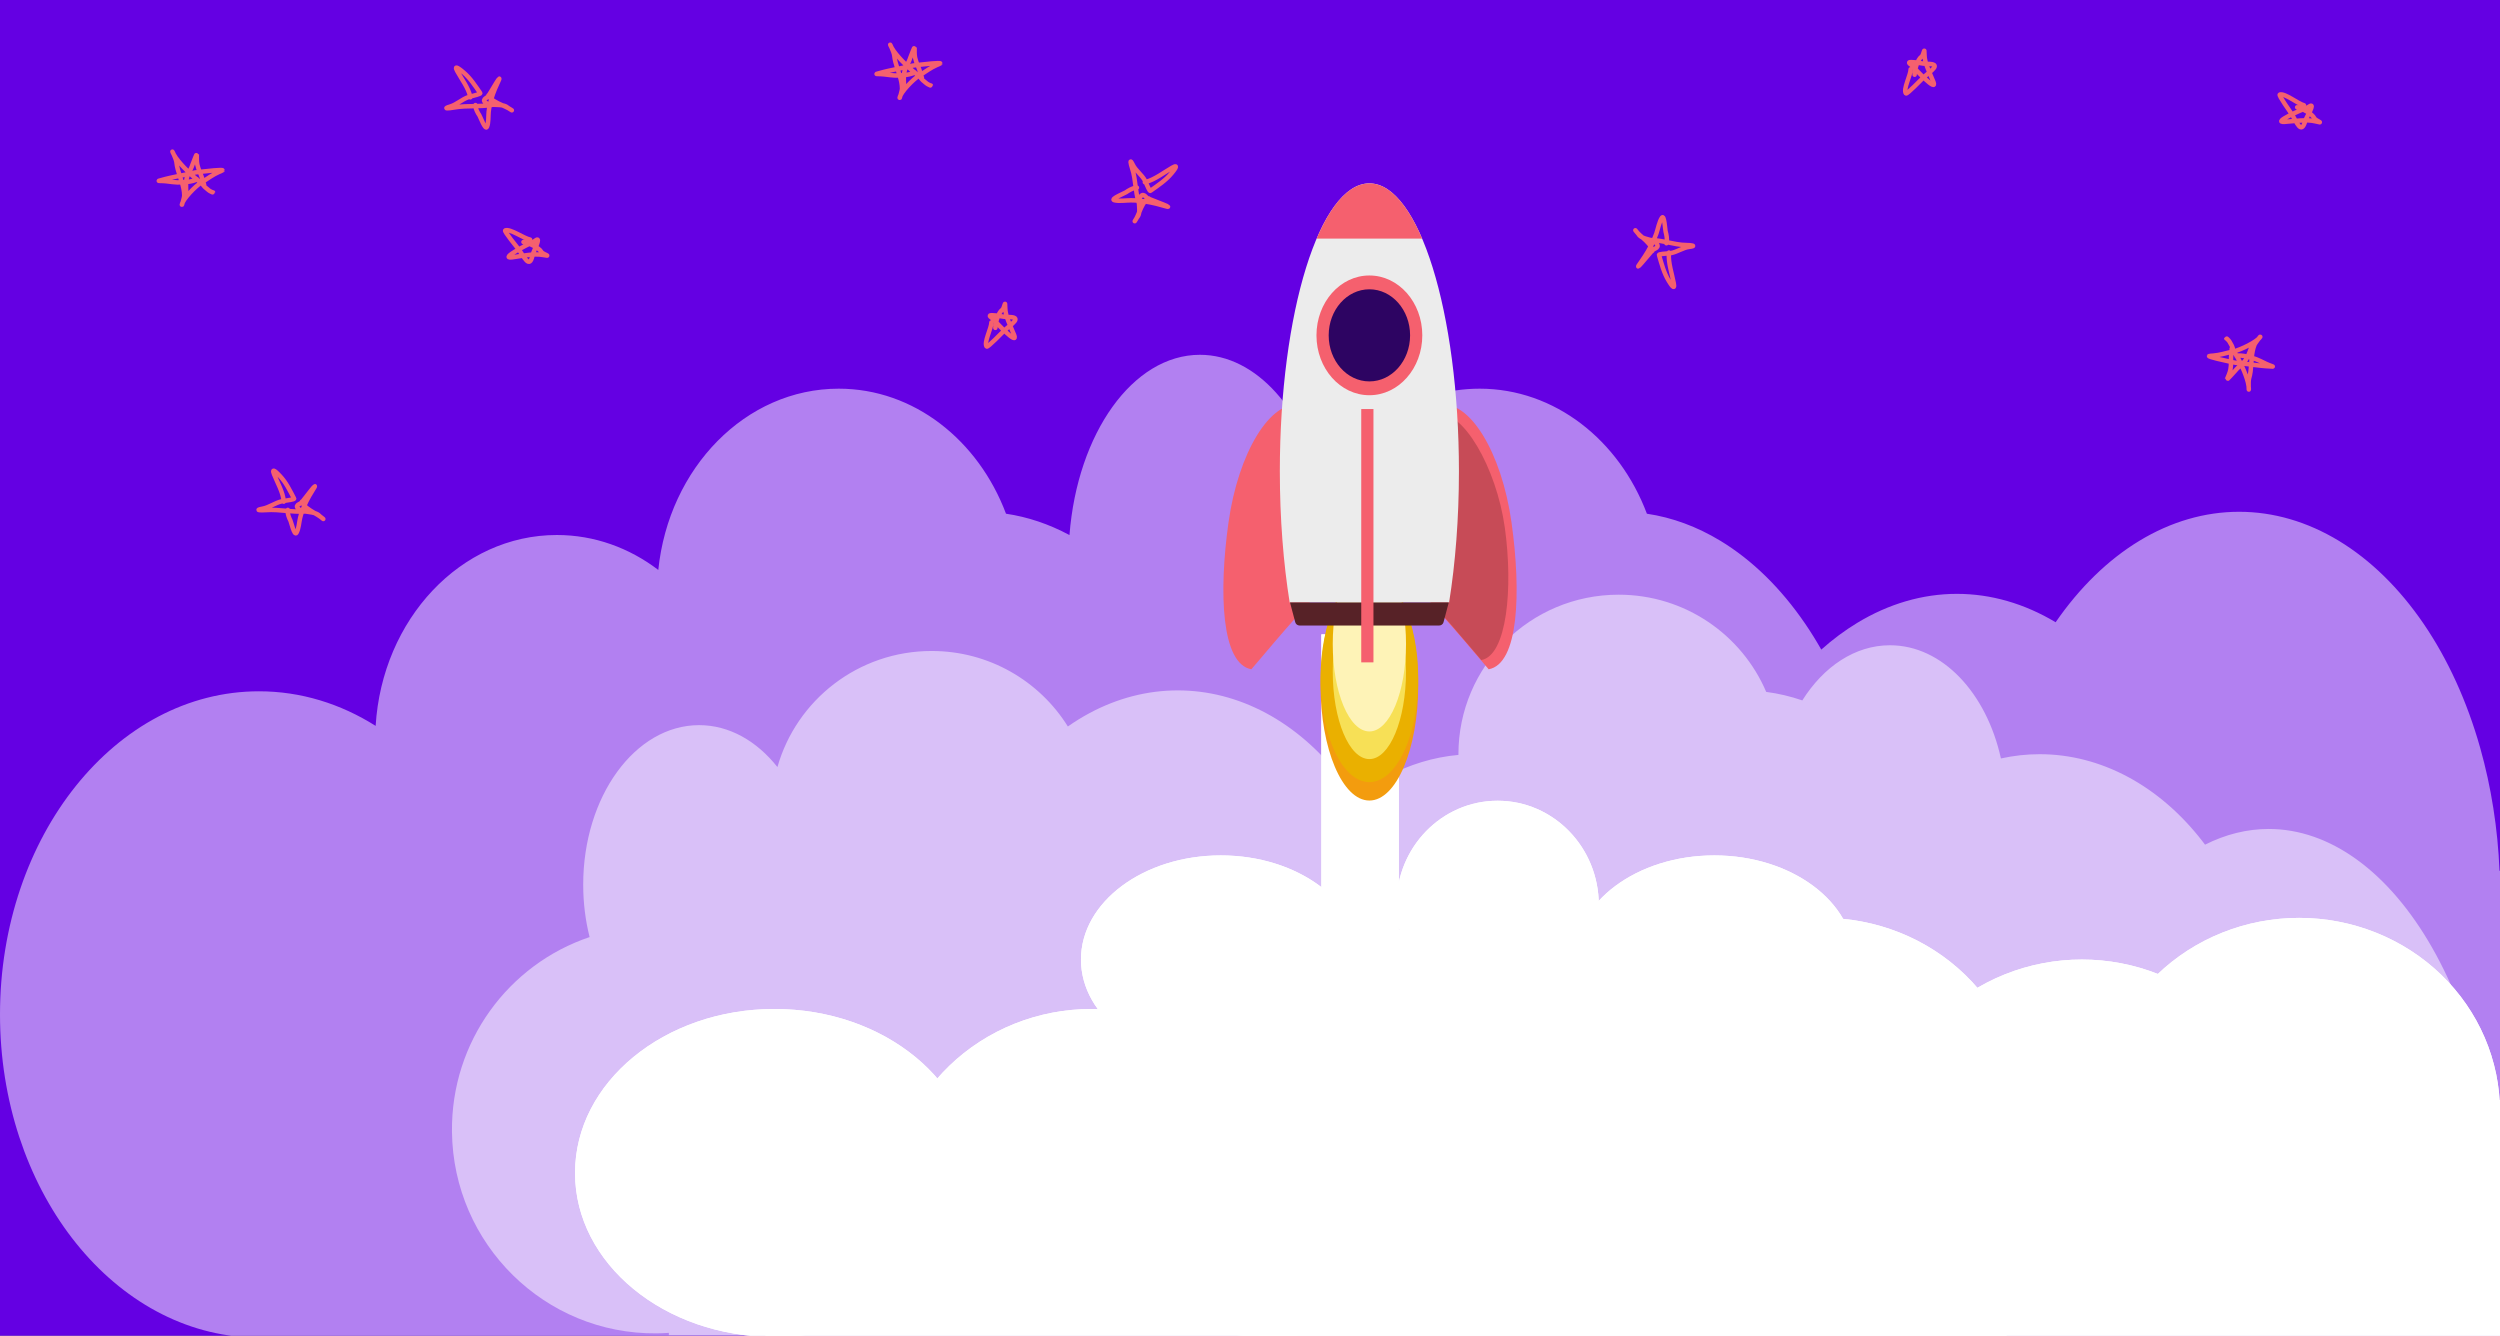 <svg width="1677" height="896" viewBox="0 0 1677 896" fill="none" xmlns="http://www.w3.org/2000/svg">
<rect x="0" y="0" width="1677" height="896" fill="#808080" stroke="none"/>
<g clip-path="url(#clip0_46_863)">
<rect width="1677" height="896" fill="#6400E3"/>
<path d="M804.912 238C842.913 238 875.297 275.543 887.681 328.168C908.918 287.787 947.921 260.723 992.522 260.723C1042.94 260.723 1086.2 295.3 1104.74 344.603C1121.69 347.109 1138.33 353.233 1154.13 362.818C1175.36 375.701 1194.66 394.583 1210.91 418.386C1214.7 423.937 1218.3 429.732 1221.72 435.747C1229.39 428.907 1237.42 422.927 1245.75 417.871C1266.99 404.989 1289.74 398.358 1312.73 398.358C1335.43 398.358 1357.91 404.828 1378.92 417.402C1395.03 394.062 1414.08 375.523 1435.02 362.818C1456.25 349.936 1479.01 343.306 1501.99 343.306C1524.98 343.306 1547.73 349.936 1568.97 362.818C1590.2 375.701 1609.49 394.583 1625.74 418.386C1641.99 442.189 1654.89 470.447 1663.68 501.548C1671.12 527.868 1675.51 555.788 1676.68 584.153H1677V599.193C1677 599.344 1677 599.494 1677 599.645H1677V897.265H604.744C604.37 897.268 603.996 897.269 603.621 897.269C603.246 897.269 602.871 897.268 602.497 897.265H165.934V897.047C73.605 891.97 0 796.957 0 680.491C0 560.773 77.773 463.722 173.711 463.722C201.867 463.722 228.459 472.082 251.979 486.92C256.34 415.383 309.099 358.88 373.544 358.88C398.741 358.88 422.151 367.519 441.581 382.315C448.616 313.86 500.123 260.723 562.619 260.723C613.028 260.723 656.287 295.295 674.826 344.591C689.358 346.74 703.663 351.547 717.404 358.914C722.688 290.787 759.852 238 804.912 238Z" fill="white" fill-opacity="0.5"/>
<path d="M1085.8 398.916C1130.26 398.916 1168.42 425.798 1184.77 464.125C1192.95 465.192 1201.05 467.099 1208.99 469.83C1223.25 447.174 1244.31 432.842 1267.8 432.842C1302.89 432.842 1332.54 464.827 1342.22 508.764C1350.79 506.873 1359.49 505.914 1368.23 505.914C1388.5 505.914 1408.57 511.068 1427.3 521.083C1446.03 531.097 1463.05 545.776 1477.38 564.281C1477.97 565.047 1478.56 565.822 1479.14 566.6C1493.01 559.625 1507.39 556.066 1521.87 556.066C1542.24 556.066 1562.41 563.111 1581.23 576.798C1600.05 590.486 1617.16 610.548 1631.56 635.839C1645.97 661.131 1657.39 691.157 1665.19 724.202C1672.44 754.948 1676.42 787.748 1676.94 820.973H1677V895.593H1310.41V895.594H448.661V894.086C445.908 894.279 443.131 894.393 440.334 894.418C365.451 895.1 304.045 834.584 303.179 759.251C302.482 698.58 341.268 646.802 395.51 628.59C392.725 617.575 391.21 605.741 391.21 593.419C391.21 534.328 426.022 486.424 468.964 486.424C489.215 486.424 507.657 497.078 521.494 514.534C534.239 469.603 575.729 436.677 624.944 436.677C663.532 436.677 697.37 456.92 716.328 487.32C721.081 483.983 725.974 480.963 730.992 478.28C749.72 468.265 769.793 463.111 790.065 463.111C810.336 463.111 830.409 468.265 849.137 478.28C867.866 488.294 884.883 502.973 899.217 521.478C902.56 525.794 905.739 530.3 908.751 534.976C915.516 529.659 922.601 525.008 929.952 521.078C945.374 512.831 961.708 507.883 978.314 506.392C978.313 506.232 978.312 506.071 978.312 505.911C978.312 446.819 1026.43 398.917 1085.8 398.916Z" fill="white" fill-opacity="0.5"/>
<ellipse cx="850.515" cy="786.837" rx="133.755" ry="110.004" fill="white"/>
<rect x="844.527" y="737.946" width="832.474" height="158.894" fill="white"/>
<path d="M1407.49 745.803C1407.49 728.721 1410.98 711.805 1417.75 696.022C1424.52 680.24 1434.45 665.9 1446.96 653.82C1459.47 641.741 1474.33 632.159 1490.68 625.622C1507.03 619.084 1524.55 615.72 1542.25 615.72C1559.94 615.72 1577.46 619.084 1593.81 625.622C1610.16 632.159 1625.02 641.741 1637.53 653.82C1650.04 665.9 1659.97 680.24 1666.74 696.023C1673.51 711.805 1677 728.721 1677 745.803L1542.25 745.803L1407.49 745.803Z" fill="white"/>
<path d="M1261.76 773.741C1261.76 756.658 1265.25 739.742 1272.02 723.96C1278.79 708.178 1288.72 693.837 1301.23 681.758C1313.74 669.678 1328.6 660.097 1344.95 653.559C1361.3 647.022 1378.82 643.657 1396.51 643.657C1414.21 643.657 1431.73 647.022 1448.08 653.559C1464.43 660.097 1479.29 669.678 1491.8 681.758C1504.31 693.837 1514.24 708.178 1521.01 723.96C1527.78 739.743 1531.27 756.658 1531.27 773.741L1396.51 773.741L1261.76 773.741Z" fill="white"/>
<path d="M928.373 806.917C928.373 789.834 931.859 772.918 938.631 757.136C945.402 741.353 955.328 727.013 967.841 714.933C980.354 702.854 995.209 693.272 1011.56 686.735C1027.91 680.198 1045.43 676.833 1063.13 676.833C1080.82 676.833 1098.34 680.198 1114.69 686.735C1131.04 693.272 1145.9 702.854 1158.41 714.934C1170.92 727.013 1180.85 741.353 1187.62 757.136C1194.39 772.918 1197.88 789.834 1197.88 806.917L1063.13 806.917L928.373 806.917Z" fill="white"/>
<path d="M1088.08 745.803C1088.08 728.721 1091.57 711.805 1098.34 696.022C1105.11 680.24 1115.04 665.9 1127.55 653.82C1140.06 641.741 1154.92 632.159 1171.27 625.622C1187.62 619.084 1205.14 615.72 1222.84 615.72C1240.53 615.72 1258.05 619.084 1274.4 625.622C1290.75 632.159 1305.61 641.741 1318.12 653.82C1330.63 665.9 1340.56 680.24 1347.33 696.023C1354.1 711.805 1357.59 728.721 1357.59 745.803L1222.83 745.803L1088.08 745.803Z" fill="white"/>
<ellipse cx="1149.97" cy="643.657" rx="93.828" ry="69.844" fill="white"/>
<ellipse cx="519.491" cy="786.834" rx="133.755" ry="110.004" fill="white"/>
<rect x="513.504" y="737.944" width="832.474" height="158.894" fill="white"/>
<path d="M1076.47 745.801C1076.47 728.718 1079.96 711.803 1086.73 696.02C1093.5 680.238 1103.43 665.898 1115.94 653.818C1128.45 641.739 1143.31 632.157 1159.66 625.62C1176 619.082 1193.53 615.718 1211.22 615.718C1228.92 615.718 1246.44 619.082 1262.79 625.62C1279.14 632.157 1294 641.739 1306.51 653.818C1319.02 665.898 1328.95 680.238 1335.72 696.021C1342.49 711.803 1345.98 728.719 1345.98 745.801L1211.22 745.801L1076.47 745.801Z" fill="white"/>
<path d="M930.74 773.739C930.74 756.656 934.226 739.74 940.998 723.958C947.77 708.175 957.696 693.835 970.208 681.756C982.721 669.676 997.577 660.094 1013.93 653.557C1030.27 647.02 1047.8 643.655 1065.49 643.655C1083.19 643.655 1100.71 647.02 1117.06 653.557C1133.41 660.094 1148.26 669.676 1160.78 681.756C1173.29 693.835 1183.22 708.175 1189.99 723.958C1196.76 739.74 1200.25 756.656 1200.25 773.739L1065.49 773.739L930.74 773.739Z" fill="white"/>
<path d="M597.35 806.915C597.35 789.832 600.835 772.916 607.607 757.134C614.379 741.351 624.305 727.011 636.818 714.931C649.331 702.852 664.186 693.27 680.535 686.733C696.884 680.195 714.407 676.831 732.103 676.831C749.799 676.831 767.321 680.196 783.67 686.733C800.019 693.27 814.874 702.852 827.387 714.931C839.9 727.011 849.826 741.351 856.598 757.134C863.37 772.916 866.855 789.832 866.855 806.915L732.103 806.915L597.35 806.915Z" fill="white"/>
<path d="M757.059 745.801C757.059 728.718 760.544 711.803 767.316 696.02C774.088 680.238 784.014 665.898 796.527 653.818C809.04 641.739 823.895 632.157 840.244 625.62C856.593 619.082 874.116 615.718 891.812 615.718C909.508 615.718 927.03 619.082 943.379 625.62C959.728 632.157 974.583 641.739 987.096 653.818C999.609 665.898 1009.54 680.238 1016.31 696.021C1023.08 711.803 1026.56 728.719 1026.56 745.801L891.812 745.801L757.059 745.801Z" fill="white"/>
<ellipse cx="818.945" cy="643.655" rx="93.828" ry="69.844" fill="white"/>
<ellipse cx="1004.6" cy="606.987" rx="67.876" ry="69.844" fill="white"/>
<rect x="886.375" y="425.536" width="51.979" height="336.104" fill="white"/>
<ellipse cx="850.515" cy="786.837" rx="133.755" ry="110.004" fill="white"/>
<rect x="844.527" y="737.946" width="832.474" height="158.894" fill="white"/>
<path d="M1407.49 745.806C1407.49 728.723 1410.98 711.807 1417.75 696.025C1424.52 680.242 1434.45 665.902 1446.96 653.822C1459.47 641.743 1474.33 632.161 1490.68 625.624C1507.03 619.087 1524.55 615.722 1542.25 615.722C1559.94 615.722 1577.46 619.087 1593.81 625.624C1610.16 632.161 1625.02 641.743 1637.53 653.823C1650.04 665.902 1659.97 680.242 1666.74 696.025C1673.51 711.807 1677 728.723 1677 745.806L1542.25 745.806L1407.49 745.806Z" fill="white"/>
<path d="M1261.76 773.743C1261.76 756.66 1265.25 739.744 1272.02 723.962C1278.79 708.179 1288.72 693.839 1301.23 681.76C1313.74 669.68 1328.6 660.098 1344.95 653.561C1361.3 647.024 1378.82 643.659 1396.51 643.659C1414.21 643.659 1431.73 647.024 1448.08 653.561C1464.43 660.099 1479.29 669.68 1491.8 681.76C1504.31 693.839 1514.24 708.18 1521.01 723.962C1527.78 739.745 1531.27 756.66 1531.27 773.743L1396.51 773.743L1261.76 773.743Z" fill="white"/>
<path d="M928.373 806.917C928.373 789.835 931.859 772.919 938.631 757.137C945.402 741.354 955.328 727.014 967.841 714.934C980.354 702.855 995.209 693.273 1011.56 686.736C1027.91 680.198 1045.43 676.834 1063.13 676.834C1080.82 676.834 1098.34 680.198 1114.69 686.736C1131.04 693.273 1145.9 702.855 1158.41 714.934C1170.92 727.014 1180.85 741.354 1187.62 757.137C1194.39 772.919 1197.88 789.835 1197.88 806.918L1063.13 806.917L928.373 806.917Z" fill="white"/>
<path d="M1088.08 745.806C1088.08 728.723 1091.57 711.807 1098.34 696.025C1105.11 680.242 1115.04 665.902 1127.55 653.822C1140.06 641.743 1154.92 632.161 1171.27 625.624C1187.62 619.087 1205.14 615.722 1222.84 615.722C1240.53 615.722 1258.05 619.087 1274.4 625.624C1290.75 632.161 1305.61 641.743 1318.12 653.823C1330.63 665.902 1340.56 680.242 1347.33 696.025C1354.1 711.807 1357.59 728.723 1357.59 745.806L1222.83 745.806L1088.08 745.806Z" fill="white"/>
<ellipse cx="1149.97" cy="643.657" rx="93.828" ry="69.844" fill="white"/>
<ellipse cx="519.491" cy="786.833" rx="133.755" ry="110.004" fill="white"/>
<rect x="513.504" y="737.946" width="832.474" height="158.894" fill="white"/>
<path d="M1076.47 745.801C1076.47 728.718 1079.96 711.802 1086.73 696.02C1093.5 680.237 1103.43 665.897 1115.94 653.818C1128.45 641.738 1143.31 632.156 1159.66 625.619C1176 619.082 1193.53 615.717 1211.22 615.717C1228.92 615.717 1246.44 619.082 1262.79 625.619C1279.14 632.156 1294 641.738 1306.51 653.818C1319.02 665.897 1328.95 680.237 1335.72 696.02C1342.49 711.802 1345.98 728.718 1345.98 745.801L1211.22 745.801L1076.47 745.801Z" fill="white"/>
<path d="M930.74 773.738C930.74 756.655 934.226 739.74 940.998 723.957C947.77 708.175 957.696 693.834 970.208 681.755C982.721 669.676 997.577 660.094 1013.93 653.556C1030.27 647.019 1047.8 643.654 1065.49 643.654C1083.19 643.654 1100.71 647.019 1117.06 653.556C1133.41 660.094 1148.26 669.676 1160.78 681.755C1173.29 693.834 1183.22 708.175 1189.99 723.957C1196.76 739.74 1200.25 756.655 1200.25 773.738L1065.49 773.738L930.74 773.738Z" fill="white"/>
<path d="M597.35 806.913C597.35 789.83 600.835 772.914 607.607 757.132C614.379 741.349 624.305 727.009 636.818 714.93C649.331 702.85 664.186 693.268 680.535 686.731C696.884 680.194 714.407 676.829 732.103 676.829C749.799 676.829 767.321 680.194 783.67 686.731C800.019 693.268 814.874 702.85 827.387 714.93C839.9 727.009 849.826 741.349 856.598 757.132C863.37 772.914 866.855 789.83 866.855 806.913L732.103 806.913L597.35 806.913Z" fill="white"/>
<path d="M757.059 745.801C757.059 728.718 760.544 711.802 767.316 696.02C774.088 680.237 784.014 665.897 796.527 653.818C809.04 641.738 823.895 632.156 840.244 625.619C856.593 619.082 874.116 615.717 891.812 615.717C909.508 615.717 927.03 619.082 943.379 625.619C959.728 632.156 974.583 641.738 987.096 653.818C999.609 665.897 1009.54 680.237 1016.31 696.02C1023.08 711.802 1026.56 728.718 1026.56 745.801L891.812 745.801L757.059 745.801Z" fill="white"/>
<ellipse cx="818.945" cy="643.657" rx="93.828" ry="69.844" fill="white"/>
<ellipse cx="1004.6" cy="606.986" rx="67.876" ry="69.844" fill="white"/>
<rect x="886.375" y="425.536" width="51.979" height="336.104" fill="white"/>
<path d="M899.473 382.522C870.67 410.699 848.96 438.134 839.403 448.948C819.296 445.343 817.455 397.749 824.062 350.561C830.669 303.373 852.325 268.041 872.432 271.646C892.539 275.251 906.08 335.334 899.473 382.522Z" fill="#F5606E"/>
<path d="M938.526 382.522C967.329 410.699 989.038 438.134 998.595 448.948C1018.7 445.343 1020.54 397.749 1013.94 350.561C1007.33 303.373 985.673 268.041 965.566 271.646C945.459 275.251 931.918 335.334 938.526 382.522Z" fill="#F5606E"/>
<path d="M942.248 385.913C966.905 410.03 985.49 433.513 993.671 442.769C1010.88 439.683 1015.09 394.31 1009.43 353.919C1003.78 313.529 981.09 274.608 963.877 277.694C946.663 280.78 936.593 345.522 942.248 385.913Z" fill="#C74B57"/>
<ellipse cx="918.583" cy="459.761" rx="32.765" ry="77.239" fill="#F39C0E"/>
<ellipse cx="918.583" cy="455.127" rx="32.765" ry="69.515" fill="#EAB000"/>
<ellipse cx="918.584" cy="450.493" rx="24.574" ry="58.702" fill="#F7E056"/>
<ellipse cx="918.584" cy="431.955" rx="24.574" ry="58.702" fill="#FEF3B7"/>
<path d="M918.583 123C951.758 123 978.652 209.452 978.652 316.097C978.652 347.815 976.273 377.747 972.058 404.149H865.109C860.894 377.747 858.514 347.815 858.514 316.097C858.514 209.453 885.408 123.001 918.583 123Z" fill="#ECECEC"/>
<path d="M918.582 123C931.818 123 944.054 136.761 953.981 160.074H883.184C893.111 136.761 905.346 123 918.582 123Z" fill="#F5606E"/>
<path d="M865.34 404.149H971.827L968.322 417.366C967.974 418.681 966.783 419.597 965.423 419.597H871.744C870.383 419.597 869.193 418.681 868.844 417.366L865.34 404.149Z" fill="#572227"/>
<rect x="913.123" y="274.388" width="8.191" height="169.925" fill="#F5606E"/>
<ellipse cx="918.583" cy="224.955" rx="35.496" ry="40.164" fill="#F5606E"/>
<ellipse cx="918.584" cy="224.955" rx="27.304" ry="30.895" fill="#2D0462"/>
<path d="M667.686 219.932C667.686 216.659 669.532 209.839 672.34 207.787C673.87 206.669 674.335 200.2 674.335 206.572C674.335 212.276 678.266 219.538 680.319 224.789C683.237 232.251 668.196 216.429 666.356 214.129C665.725 213.34 662.02 211.43 665.322 211.43C668.976 211.43 672.498 212.645 676.256 212.645C686.466 212.645 678.412 217.262 673.301 222.091C672.489 222.858 662.467 233.27 661.849 232.481C659.772 229.824 665.026 220.229 665.026 216.288" stroke="#F5606E" stroke-width="3" stroke-linecap="round"/>
<path d="M351.135 162.346C354.642 163.018 361.572 166.068 363.195 168.999C364.079 170.596 370.916 172.339 364.087 171.031C357.974 169.86 349.385 171.883 343.336 172.641C334.741 173.717 354.784 163.521 357.626 162.349C358.602 161.946 361.409 159.027 360.731 161.978C359.981 165.244 357.956 168.143 357.185 171.502C355.089 180.627 351.795 172.481 347.669 166.921C347.013 166.038 337.912 154.943 338.884 154.554C342.158 153.242 351.362 159.908 355.585 160.717" stroke="#F5606E" stroke-width="3" stroke-linecap="round"/>
<path d="M1284.32 50.128C1284.32 46.856 1286.17 40.035 1288.98 37.983C1290.51 36.865 1290.97 30.396 1290.97 36.769C1290.97 42.472 1294.9 49.734 1296.96 54.986C1299.87 62.447 1284.83 46.625 1282.99 44.326C1282.36 43.536 1278.66 41.627 1281.96 41.627C1285.61 41.627 1289.13 42.841 1292.89 42.841C1303.1 42.841 1295.05 47.458 1289.94 52.287C1289.13 53.054 1279.1 63.466 1278.49 62.677C1276.41 60.021 1281.66 50.426 1281.66 46.485" stroke="#F5606E" stroke-width="3" stroke-linecap="round"/>
<path d="M1540.92 71.96C1544.37 72.843 1551.06 76.308 1552.47 79.332C1553.23 80.979 1559.93 83.134 1553.21 81.413C1547.19 79.873 1538.48 81.369 1532.38 81.757C1523.73 82.308 1544.47 73.354 1547.39 72.357C1548.4 72.015 1551.41 69.273 1550.52 72.176C1549.53 75.389 1547.3 78.159 1546.29 81.463C1543.53 90.441 1540.84 82.112 1537.13 76.314C1536.54 75.393 1528.26 63.769 1529.26 63.439C1532.62 62.329 1541.32 69.54 1545.48 70.605" stroke="#F5606E" stroke-width="3" stroke-linecap="round"/>
<path d="M767.96 122.223C768.126 122.185 768.292 122.145 768.458 122.102M768.458 122.102C774.557 120.526 780.944 115.577 786.283 112.507C791.453 109.535 787.198 114.653 785.913 116.218C782.007 120.975 776.641 124.483 771.654 128.025C771.154 128.381 769.376 124.206 768.458 122.102ZM768.458 122.102C768.226 121.569 768.048 121.168 767.96 121.009C765.902 117.249 761.776 114.372 759.982 110.686C757.555 105.7 758.391 109.87 759.317 112.575C760.804 116.921 761.278 121.43 761.869 125.926M761.869 125.926C762.25 128.833 762.681 131.734 763.466 134.582M761.869 125.926C759.684 126.247 756.992 127.787 755.327 128.97C754.566 129.511 744.654 133.578 747.422 134.3C750.644 135.141 755.374 134.368 758.652 134.368C760.231 134.368 761.842 134.443 763.466 134.582M761.869 125.926C762.135 125.887 762.393 125.866 762.641 125.866M763.466 134.582C763.533 134.826 763.603 135.069 763.675 135.312C763.931 136.167 764.063 136.661 764.12 136.889M763.466 134.582C763.617 134.595 763.768 134.609 763.919 134.623M764.12 136.889C764.176 137.113 764.161 137.084 764.12 136.889ZM764.12 136.889C764.042 136.521 763.872 135.562 763.919 134.623M763.919 134.623C763.946 134.089 764.042 133.562 764.267 133.153C766.938 128.274 768.228 132.392 770.103 133.153C773.288 134.446 791.298 141.177 779.633 137.741C774.721 136.294 769.261 135.119 763.919 134.623ZM763.971 135.582C763.971 137.582 764.43 140.149 764.179 142.372M764.179 142.372C764.042 143.59 763.692 144.705 762.937 145.568C762.852 145.664 762.646 145.979 762.403 146.365M764.179 142.372C763.591 143.804 763.026 145.19 762.403 146.365M764.179 142.372C765.704 138.658 767.382 134.632 770.62 133.153M762.403 146.365C761.585 147.668 760.353 149.787 761.976 147.12C762.122 146.88 762.264 146.628 762.403 146.365Z" stroke="#F5606E" stroke-width="3" stroke-linecap="round"/>
<path d="M1119.54 169.41C1119.52 169.579 1119.5 169.749 1119.49 169.92M1119.49 169.92C1118.99 176.199 1121.59 183.851 1122.75 189.898C1123.87 195.755 1120.42 190.064 1119.36 188.339C1116.14 183.096 1114.57 176.88 1112.85 171.011C1112.67 170.422 1117.2 170.102 1119.49 169.92ZM1119.49 169.92C1120.07 169.873 1120.5 169.836 1120.68 169.805C1124.91 169.085 1128.97 166.122 1133.04 165.627C1138.55 164.958 1134.33 164.389 1131.47 164.383C1126.88 164.372 1122.46 163.35 1118.02 162.443M1118.02 162.443C1115.15 161.857 1112.26 161.318 1109.32 161.132M1118.02 162.443C1118.43 160.274 1117.85 157.227 1117.27 155.267C1117.01 154.371 1116.4 143.675 1114.81 146.056C1112.97 148.828 1112.16 153.552 1111.09 156.651C1110.57 158.144 1109.98 159.642 1109.32 161.132M1118.02 162.443C1117.97 162.707 1117.91 162.959 1117.82 163.193M1109.32 161.132C1109.06 161.116 1108.81 161.103 1108.56 161.092C1107.67 161.055 1107.16 161.019 1106.92 160.998M1109.32 161.132C1109.25 161.27 1109.19 161.409 1109.13 161.547M1106.92 160.998C1106.69 160.979 1106.72 160.974 1106.92 160.998ZM1106.92 160.998C1107.3 161.045 1108.26 161.196 1109.13 161.547M1109.13 161.547C1109.63 161.746 1110.09 162.01 1110.41 162.355C1114.15 166.47 1109.83 166.348 1108.5 167.872C1106.24 170.462 1094.01 185.294 1101.06 175.387C1104.03 171.214 1106.92 166.435 1109.13 161.547ZM1108.21 161.284C1106.32 160.632 1103.74 160.229 1101.72 159.268M1101.72 159.268C1100.61 158.741 1099.67 158.046 1099.1 157.051C1099.04 156.94 1098.81 156.642 1098.52 156.287M1101.72 159.268C1100.56 158.245 1099.43 157.259 1098.52 156.287M1101.72 159.268C1104.73 161.919 1107.99 164.818 1108.34 168.361M1098.52 156.287C1097.56 155.089 1095.96 153.233 1097.95 155.637C1098.13 155.853 1098.32 156.07 1098.52 156.287Z" stroke="#F5606E" stroke-width="3" stroke-linecap="round"/>
<path d="M190.309 336.529C190.304 336.373 190.296 336.217 190.286 336.059M190.286 336.059C189.897 330.282 185.962 323.529 183.815 318.112C181.734 312.866 186.305 317.751 187.706 319.231C191.964 323.73 194.575 329.264 197.304 334.468C197.577 334.99 192.732 335.688 190.286 336.059ZM190.286 336.059C189.666 336.153 189.2 336.227 189.01 336.271C184.549 337.307 180.593 340.377 176.267 341.193C170.417 342.297 175.056 342.439 178.147 342.189C183.113 341.787 188.039 342.323 192.975 342.753M192.975 342.753C196.166 343.031 199.362 343.265 202.576 343.17M192.975 342.753C192.853 344.771 193.928 347.501 194.839 349.238C195.255 350.033 197.497 359.743 198.859 357.427C200.444 354.731 200.624 350.346 201.321 347.421C201.658 346.011 202.081 344.59 202.576 343.17M192.975 342.753C192.99 342.508 193.022 342.273 193.075 342.051M202.576 343.17C202.851 343.162 203.126 343.152 203.401 343.139C204.37 343.093 204.926 343.08 205.183 343.078M202.576 343.17C202.622 343.039 202.668 342.907 202.715 342.775M205.183 343.078C205.435 343.075 205.4 343.083 205.183 343.078ZM205.183 343.078C204.773 343.069 203.711 343.017 202.715 342.775M202.715 342.775C202.15 342.638 201.607 342.439 201.217 342.152C196.566 338.73 201.246 338.455 202.459 336.944C204.52 334.377 215.556 319.74 209.397 329.416C206.803 333.492 204.383 338.114 202.715 342.775ZM203.753 342.933C205.893 343.358 208.736 343.495 211.062 344.192M211.062 344.192C212.336 344.574 213.455 345.124 214.216 345.981C214.302 346.077 214.594 346.328 214.956 346.627M211.062 344.192C212.469 345.022 213.831 345.821 214.956 346.627M211.062 344.192C207.413 342.041 203.462 339.686 202.57 336.482M214.956 346.627C216.176 347.634 218.181 349.184 215.672 347.168C215.447 346.987 215.207 346.807 214.956 346.627Z" stroke="#F5606E" stroke-width="3" stroke-linecap="round"/>
<path d="M315.487 65.278C315.462 65.124 315.434 64.969 315.404 64.814M315.404 64.814C314.283 59.117 309.514 52.828 306.691 47.676C303.957 42.686 309.119 47.053 310.699 48.374C315.5 52.39 318.799 57.61 322.172 62.488C322.51 62.978 317.787 64.185 315.404 64.814ZM315.404 64.814C314.8 64.974 314.347 65.096 314.164 65.16C309.865 66.663 306.327 70.132 302.134 71.402C296.464 73.12 301.09 72.768 304.128 72.191C309.01 71.264 313.97 71.275 318.927 71.177M318.927 71.177C322.132 71.114 325.336 71.007 328.516 70.572M318.927 71.177C319.063 73.194 320.478 75.791 321.604 77.42C322.119 78.165 325.582 87.571 326.64 85.126C327.871 82.28 327.491 77.906 327.812 74.926C327.966 73.491 328.206 72.034 328.516 70.572M318.927 71.177C318.911 70.932 318.913 70.695 318.937 70.469M328.516 70.572C328.788 70.535 329.06 70.495 329.332 70.453C330.288 70.305 330.839 70.233 331.094 70.203M328.516 70.572C328.545 70.436 328.575 70.3 328.605 70.164M331.094 70.203C331.344 70.174 331.31 70.185 331.094 70.203ZM331.094 70.203C330.686 70.238 329.624 70.299 328.605 70.164M328.605 70.164C328.026 70.088 327.461 69.948 327.037 69.704C321.981 66.8 326.595 66.029 327.608 64.4C329.328 61.632 338.425 45.922 333.54 56.187C331.482 60.51 329.668 65.358 328.605 70.164ZM329.655 70.211C331.835 70.406 334.677 70.24 337.075 70.685M337.075 70.685C338.389 70.929 339.57 71.356 340.436 72.127C340.533 72.213 340.855 72.432 341.253 72.69M337.075 70.685C338.578 71.36 340.033 72.009 341.253 72.69M337.075 70.685C333.176 68.936 328.953 67.017 327.658 63.93M341.253 72.69C342.592 73.561 344.781 74.888 342.033 73.152C341.786 72.996 341.525 72.842 341.253 72.69Z" stroke="#F5606E" stroke-width="3" stroke-linecap="round"/>
<path d="M124.887 129.087C124.887 126.803 124.687 124.416 124.868 122.097M124.868 122.097C124.935 121.25 125.052 120.413 125.248 119.593C125.484 118.608 125.849 117.669 126.268 116.748M124.868 122.097C123.882 122.191 122.931 122.271 121.985 122.321M124.868 122.097C125.3 122.056 125.739 122.012 126.187 121.966C127.385 121.845 131.221 121.107 131.955 120.295M126.268 116.748C126.425 116.403 126.59 116.061 126.759 115.72M126.268 116.748C126.696 116.656 127.124 116.563 127.551 116.467M126.268 116.748C124.37 117.158 122.463 117.543 120.557 117.931M126.759 115.72C127.61 113.998 128.56 112.306 129.11 110.462C129.594 108.844 132.034 103.115 132.034 103.276C132.034 105.65 131.884 108.056 132.359 110.396C132.697 112.065 133.321 113.686 133.969 115.289M126.759 115.72C127.021 115.971 127.285 116.22 127.551 116.467M126.759 115.72C125.574 114.586 124.414 113.41 123.263 112.176C120.966 109.714 118.298 106.736 116.599 103.697M133.969 115.289C134.757 117.24 135.581 119.163 135.969 121.109C136.014 121.34 136.074 121.564 136.141 121.778M133.969 115.289C139.258 114.659 149.288 113.615 149.288 114.253C149.288 114.385 146.889 115.351 146.689 115.44C142.853 117.141 139.617 119.526 136.141 121.778M133.969 115.289C132.205 115.499 130.969 115.663 130.807 115.703C129.727 115.972 128.64 116.225 127.551 116.467M136.141 121.778C136.756 123.736 138.007 124.892 135.174 122.791C135.075 122.717 134.976 122.643 134.877 122.569M136.141 121.778C135.976 121.885 135.81 121.992 135.644 122.098C135.413 122.246 135.155 122.403 134.877 122.569M134.877 122.569C133.872 121.818 132.901 121.062 131.955 120.295M134.877 122.569C131.299 124.695 122.579 133.506 121.985 137.302C121.729 138.938 123.588 132.258 123.588 131.328C123.588 128.225 122.883 125.256 121.985 122.321M131.955 120.295C130.428 119.057 128.969 117.79 127.551 116.467M131.955 120.295C131.988 120.259 132.014 120.223 132.034 120.186M116.599 103.697C116.312 103.184 116.053 102.669 115.827 102.155C115.358 101.082 115.898 102.102 116.599 103.697ZM116.599 103.697C117.329 105.36 118.235 107.648 118.354 108.847C118.664 111.962 119.578 114.955 120.557 117.931M120.557 117.931C121.039 119.394 121.536 120.853 121.985 122.321M120.557 117.931C116.28 118.803 112.006 119.692 107.85 120.912C106.825 121.213 105.701 121.373 107.345 121.373C110.143 121.373 112.882 121.732 115.647 122.098C117.945 122.403 119.955 122.429 121.985 122.321M135.804 123.056C136.206 124.893 138.704 126.429 140.074 127.68C140.544 128.109 142.941 129.304 142.941 129.073" stroke="#F5606E" stroke-width="3" stroke-linecap="round"/>
<path d="M606.376 57.374C606.376 55.09 606.175 52.703 606.357 50.384M606.357 50.384C606.423 49.538 606.54 48.7 606.737 47.88C606.972 46.896 607.337 45.956 607.756 45.036M606.357 50.384C605.37 50.478 604.419 50.558 603.473 50.608M606.357 50.384C606.788 50.343 607.227 50.299 607.675 50.254C608.873 50.132 612.709 49.394 613.443 48.583M607.756 45.036C607.913 44.691 608.078 44.348 608.247 44.007M607.756 45.036C608.184 44.944 608.612 44.85 609.039 44.755M607.756 45.036C605.858 45.445 603.952 45.83 602.046 46.219M608.247 44.007C609.098 42.285 610.048 40.593 610.599 38.749C611.082 37.132 613.522 31.403 613.522 31.563C613.522 33.937 613.373 36.343 613.847 38.684C614.186 40.352 614.809 41.974 615.457 43.577M608.247 44.007C608.51 44.258 608.774 44.508 609.039 44.755M608.247 44.007C607.062 42.874 605.903 41.698 604.751 40.464C602.455 38.001 599.787 35.023 598.087 31.985M615.457 43.577C616.246 45.528 617.069 47.451 617.457 49.397C617.503 49.627 617.562 49.851 617.63 50.065M615.457 43.577C620.746 42.947 630.776 41.902 630.776 42.54C630.776 42.673 628.378 43.638 628.177 43.727C624.342 45.428 621.106 47.813 617.63 50.065M615.457 43.577C613.694 43.787 612.457 43.95 612.295 43.991C611.215 44.259 610.129 44.512 609.039 44.755M617.63 50.065C618.244 52.023 619.495 53.179 616.663 51.078C616.563 51.004 616.464 50.93 616.365 50.856M617.63 50.065C617.464 50.172 617.299 50.279 617.132 50.386C616.901 50.533 616.644 50.69 616.365 50.856M616.365 50.856C615.361 50.105 614.389 49.349 613.443 48.583M616.365 50.856C612.788 52.982 604.067 61.793 603.473 65.589C603.217 67.226 605.076 60.545 605.076 59.616C605.076 56.512 604.371 53.544 603.473 50.608M613.443 48.583C611.917 47.344 610.458 46.077 609.039 44.755M613.443 48.583C613.476 48.546 613.503 48.51 613.522 48.474M598.087 31.985C597.8 31.472 597.541 30.957 597.316 30.443C596.846 29.37 597.386 30.389 598.087 31.985ZM598.087 31.985C598.818 33.647 599.723 35.935 599.842 37.134C600.153 40.25 601.066 43.243 602.046 46.219M602.046 46.219C602.527 47.682 603.024 49.141 603.473 50.608M602.046 46.219C597.768 47.09 593.495 47.979 589.339 49.199C588.314 49.5 587.189 49.661 588.833 49.661C591.631 49.661 594.37 50.019 597.135 50.386C599.433 50.69 601.443 50.716 603.473 50.608M617.292 51.343C617.695 53.181 620.193 54.717 621.562 55.967C622.032 56.397 624.43 57.592 624.43 57.36" stroke="#F5606E" stroke-width="3" stroke-linecap="round"/>
<path d="M1510.34 232.724C1509.46 234.864 1508.74 237.165 1507.68 239.279M1507.68 239.279C1507.29 240.051 1506.86 240.799 1506.37 241.504C1505.77 242.352 1505.07 243.115 1504.32 243.844M1507.68 239.279C1508.64 239.506 1509.56 239.735 1510.47 239.989M1507.68 239.279C1507.26 239.18 1506.83 239.081 1506.39 238.981C1505.22 238.712 1501.35 238.18 1500.35 238.706M1504.32 243.844C1504.04 244.117 1503.76 244.386 1503.47 244.651M1504.32 243.844C1503.89 243.794 1503.45 243.745 1503.01 243.698M1504.32 243.844C1506.26 244.066 1508.19 244.314 1510.12 244.558M1503.47 244.651C1502.01 245.993 1500.47 247.275 1499.25 248.827C1498.18 250.189 1493.7 254.778 1493.76 254.628C1494.67 252.404 1495.73 250.197 1496.18 247.852C1496.51 246.181 1496.54 244.463 1496.55 242.754M1503.47 244.651C1503.32 244.332 1503.17 244.014 1503.01 243.698M1503.47 244.651C1504.14 246.091 1504.78 247.563 1505.39 249.087C1506.6 252.127 1507.96 255.769 1508.39 259.158M1496.55 242.754C1496.56 240.674 1496.52 238.61 1496.9 236.663C1496.95 236.432 1496.98 236.203 1496.99 235.981M1496.55 242.754C1491.35 241.657 1481.55 239.435 1481.8 238.837C1481.85 238.713 1484.46 238.574 1484.69 238.554C1488.93 238.184 1492.88 236.982 1496.99 235.981M1496.55 242.754C1498.28 243.12 1499.5 243.361 1499.67 243.375C1500.78 243.468 1501.9 243.578 1503.01 243.698M1496.99 235.981C1497.17 233.951 1496.44 232.468 1498.29 235.341C1498.35 235.442 1498.42 235.543 1498.48 235.644M1496.99 235.981C1497.19 235.934 1497.39 235.886 1497.58 235.84C1497.86 235.775 1498.16 235.71 1498.48 235.644M1498.48 235.644C1499.14 236.668 1499.76 237.686 1500.35 238.706M1498.48 235.644C1502.65 234.793 1514.19 229.32 1516.2 225.953C1517.06 224.501 1512.77 230.168 1512.41 231.038C1511.22 233.946 1510.75 236.953 1510.47 239.989M1500.35 238.706C1501.31 240.353 1502.19 242.006 1503.01 243.698M1500.35 238.706C1500.31 238.73 1500.27 238.755 1500.23 238.783M1508.39 259.158C1508.46 259.73 1508.51 260.295 1508.52 260.849C1508.55 262.004 1508.43 260.877 1508.39 259.158ZM1508.39 259.158C1508.34 257.367 1508.37 254.934 1508.71 253.773C1509.61 250.755 1509.9 247.659 1510.12 244.558M1510.12 244.558C1510.23 243.034 1510.33 241.508 1510.47 239.989M1510.12 244.558C1514.47 245.106 1518.81 245.637 1523.17 245.82C1524.25 245.865 1525.36 246.073 1523.82 245.549C1521.2 244.656 1518.77 243.446 1516.32 242.22C1514.28 241.202 1512.41 240.536 1510.47 239.989M1497.8 234.891C1498.13 233.041 1496.37 230.805 1495.57 229.196C1495.29 228.644 1493.5 226.76 1493.41 226.976" stroke="#F5606E" stroke-width="3" stroke-linecap="round"/>
</g>
<defs>
<clipPath id="clip0_46_863">
<rect width="1677" height="896" fill="white"/>
</clipPath>
</defs>
</svg>
